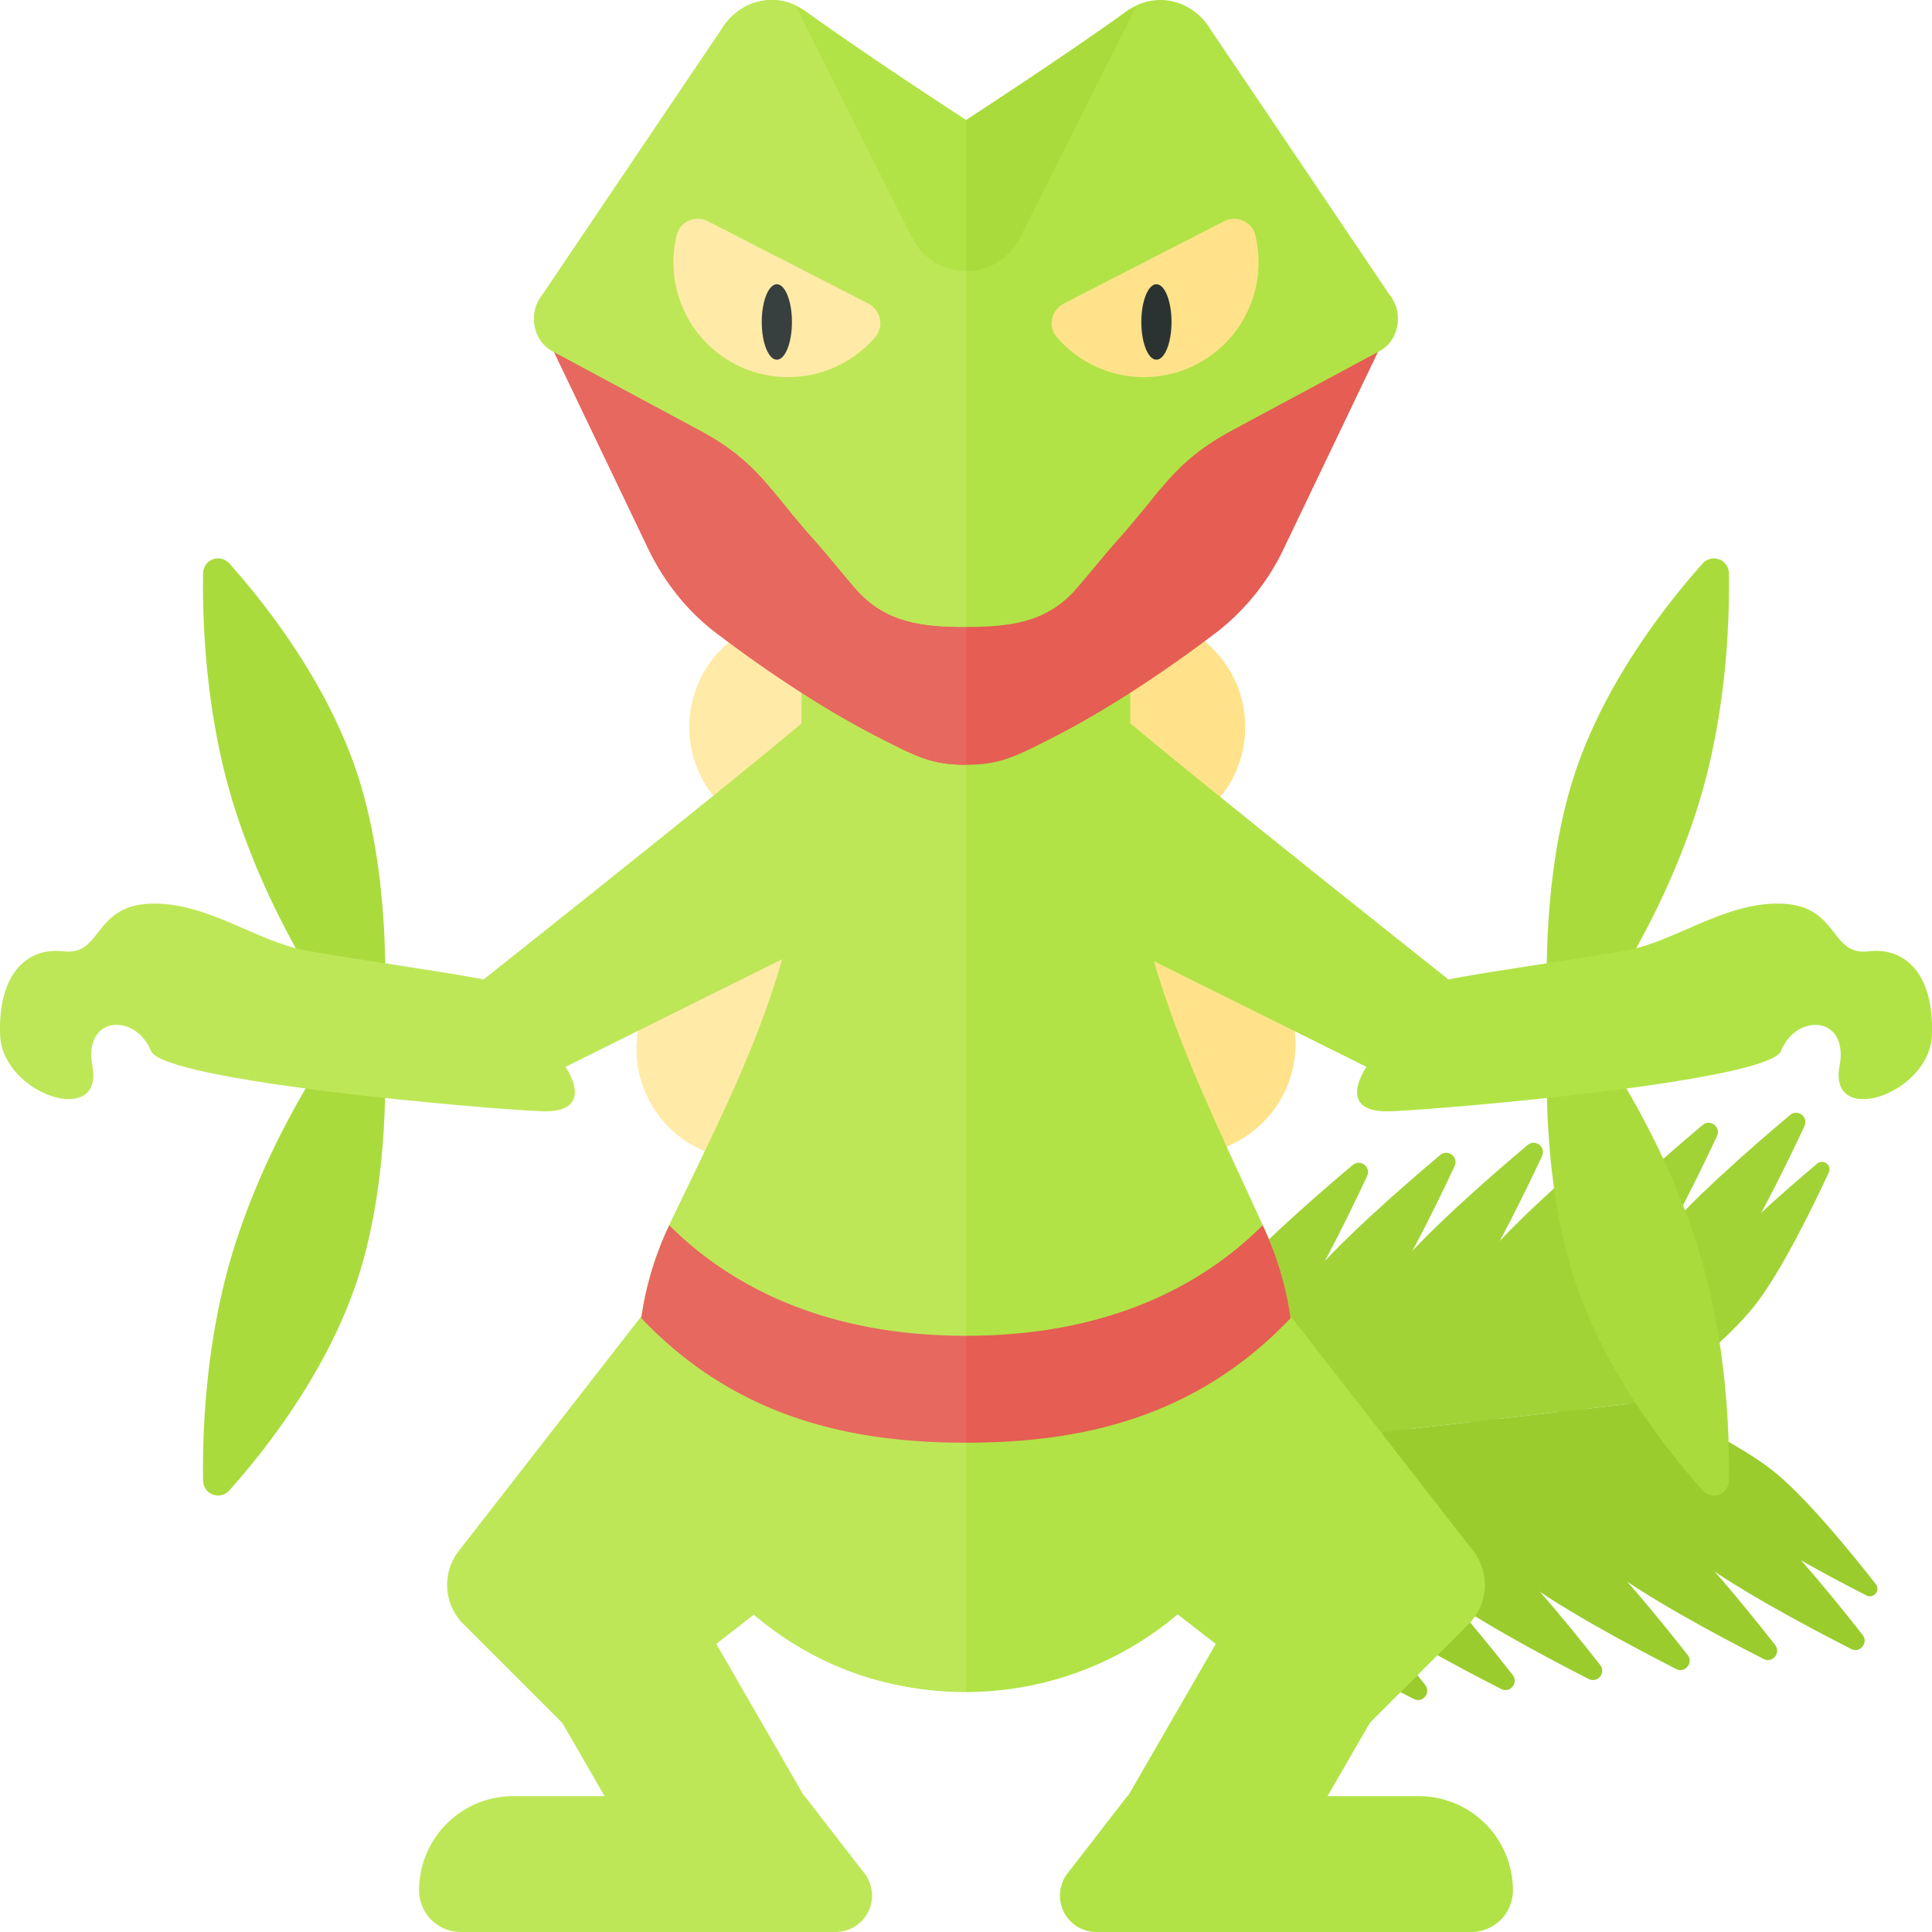 <svg xmlns="http://www.w3.org/2000/svg" width="32" height="32"><path fill="#9ACC2E" d="M27.01 23.323c-.086-.102.027-.25.148-.193.623.29 1.679.81 2.211 1.233.532.423 1.277 1.334 1.7 1.875.082.105-.036.249-.155.188-.608-.31-1.637-.859-2.167-1.28-.531-.422-1.298-1.3-1.737-1.823z"/><path fill="#A2D336" d="M26.994 23.178c-.061.119.082.237.188.155.541-.423 1.453-1.168 1.875-1.7.423-.532.943-1.588 1.233-2.211.057-.121-.091-.234-.193-.148-.522.439-1.401 1.206-1.823 1.736s-.97 1.56-1.28 2.168z"/><path fill="#9ACC2E" d="M25.833 23.475c-.106-.127.033-.309.183-.239.77.359 2.076 1.002 2.733 1.525.658.523 1.579 1.65 2.102 2.319.102.13-.044.308-.191.232-.752-.383-2.024-1.062-2.68-1.583s-1.605-1.608-2.147-2.254z"/><path fill="#A2D336" d="M25.812 23.295c-.075.147.102.293.232.191.669-.523 1.796-1.444 2.319-2.102.523-.658 1.166-1.963 1.525-2.733.07-.15-.112-.29-.239-.183-.646.543-1.732 1.491-2.254 2.147-.521.657-1.2 1.929-1.583 2.68z"/><path fill="#9ACC2E" d="M24.384 23.641c-.106-.127.033-.309.183-.239.77.359 2.076 1.002 2.733 1.525.658.523 1.579 1.65 2.102 2.319.102.13-.044.308-.191.232-.752-.383-2.024-1.062-2.68-1.583-.656-.522-1.604-1.608-2.147-2.254z"/><path fill="#A2D336" d="M24.363 23.461c-.075.147.102.293.232.191.669-.523 1.796-1.444 2.319-2.102.523-.658 1.166-1.963 1.525-2.733.07-.15-.112-.29-.239-.183-.646.543-1.732 1.491-2.254 2.147-.521.656-1.2 1.928-1.583 2.68z"/><path fill="#9ACC2E" d="M22.935 23.807c-.106-.127.033-.309.183-.239.77.359 2.076 1.002 2.733 1.525.658.523 1.579 1.65 2.102 2.319.102.13-.044.308-.191.232-.752-.383-2.024-1.062-2.68-1.583-.656-.522-1.604-1.609-2.147-2.254z"/><path fill="#A2D336" d="M22.914 23.627c-.075.147.102.293.232.191.669-.523 1.796-1.444 2.319-2.102.523-.658 1.166-1.963 1.525-2.733.07-.15-.112-.29-.239-.183-.646.543-1.732 1.491-2.254 2.147-.521.656-1.2 1.928-1.583 2.68z"/><path fill="#9ACC2E" d="M21.486 23.972c-.106-.127.033-.309.183-.239.77.359 2.076 1.002 2.733 1.525.658.523 1.579 1.65 2.102 2.319.102.13-.044.308-.191.232-.752-.383-2.024-1.062-2.68-1.583-.656-.522-1.604-1.608-2.147-2.254z"/><path fill="#A2D336" d="M21.465 23.792c-.075.147.102.293.232.191.669-.523 1.796-1.444 2.319-2.102.523-.658 1.166-1.963 1.525-2.733.07-.15-.112-.29-.239-.183-.646.543-1.732 1.491-2.254 2.147-.521.656-1.199 1.929-1.583 2.68z"/><path fill="#9ACC2E" d="M20.037 24.138c-.106-.127.033-.309.183-.239.77.359 2.076 1.002 2.733 1.525.658.523 1.579 1.65 2.102 2.319.102.13-.044.308-.191.232-.752-.383-2.024-1.062-2.68-1.583-.656-.522-1.604-1.608-2.147-2.254z"/><path fill="#A2D336" d="M20.017 23.958c-.075.147.102.293.232.191.669-.523 1.796-1.444 2.319-2.102.523-.658 1.166-1.963 1.525-2.733.07-.15-.112-.29-.239-.183-.646.543-1.732 1.491-2.254 2.147-.522.656-1.2 1.928-1.583 2.68z"/><path fill="#9ACC2E" d="M18.588 24.303c-.106-.127.033-.309.183-.239.77.359 2.076 1.002 2.733 1.525.658.523 1.579 1.65 2.102 2.319.102.13-.044.308-.191.232-.752-.383-2.024-1.062-2.68-1.583-.656-.522-1.604-1.608-2.147-2.254z"/><path fill="#A2D336" d="M18.568 24.123c-.075.147.102.293.232.191.669-.523 1.796-1.444 2.319-2.102.523-.658 1.166-1.963 1.525-2.733.07-.15-.112-.29-.239-.183-.646.543-1.732 1.491-2.254 2.147-.522.657-1.2 1.929-1.583 2.68z"/><path fill="#A2D336" d="M27.359 23.21l.831-1.535-8.155.931-.832 1.536z"/><path fill="#9ACC2E" d="M27.359 23.21l1.156 1.308-8.156.932-1.156-1.308z"/><circle fill="#FFEAA7" cx="13.25" cy="12.042" r="1.833"/><circle fill="#FFEAA7" cx="12.375" cy="17.375" r="1.833"/><circle fill="#FFE28A" cx="18.792" cy="12.042" r="1.833"/><circle fill="#FFE28A" cx="19.625" cy="17.292" r="1.833"/><path fill="#AADB3D" d="M25.696 16.25s-.337 2.752.384 4.945c.504 1.535 1.542 2.843 2.12 3.489a.248.248 0 00.436-.16c.013-.837-.044-2.436-.554-3.987-.831-2.527-2.386-4.287-2.386-4.287zm-19.392 0s.337 2.752-.384 4.945c-.504 1.535-1.542 2.843-2.12 3.489a.248.248 0 01-.436-.16c-.013-.837.044-2.436.554-3.987.831-2.527 2.386-4.287 2.386-4.287z"/><path fill="#AADB3D" d="M25.696 17.769s-.337-2.752.384-4.945c.504-1.535 1.542-2.843 2.12-3.489a.248.248 0 01.436.16c.013.837-.044 2.436-.554 3.987-.831 2.527-2.386 4.287-2.386 4.287zm-19.392 0s.337-2.752-.384-4.945c-.504-1.535-1.542-2.843-2.12-3.489a.248.248 0 00-.436.16c-.013.837.044 2.436.554 3.987.831 2.527 2.386 4.287 2.386 4.287z"/><path fill="#BEE758" d="M13.5 11.792c-1.219 1.053-6.264 5.044-6.264 5.044l.776 1.508 5.488-2.727v-3.825z"/><path fill="#B1E346" d="M18.72 13.389v-3.222h-5.44v3.549c0 2.296-1.209 4.505-2.195 6.579a5.383 5.383 0 00-.423 3.311c.388 2.118 2.066 3.857 4.174 4.295a5.438 5.438 0 006.595-5.31 5.33 5.33 0 00-.474-2.204c-1.004-2.219-2.237-4.564-2.237-6.998z"/><path fill="#BEE758" d="M13.28 10.167v3.549c0 2.296-1.209 4.505-2.195 6.579a5.383 5.383 0 00-.423 3.311c.388 2.118 2.066 3.857 4.174 4.295.395.082.783.115 1.164.115V10.167h-2.72z"/><path fill="#B1E346" d="M18.5 11.792c1.219 1.053 6.264 5.044 6.264 5.044l-.776 1.508-5.488-2.728v-3.824z"/><path fill="#B1E346" d="M22.833 17.41c-.397.441-.615 1.027.198.996.957-.037 6.269-.501 6.469-1 .25-.625 1.125-.594.969.25-.191 1.03 1.492.468 1.529-.509.038-.977-.413-1.465-1.052-1.39-.639.075-.488-.751-1.427-.789-.939-.038-1.765.627-2.592.777-.826.15-2.615.395-3.052.504-.667.168-.704.786-1.042 1.161zm-3.203 3.819l-2.419 2.419a.916.916 0 00.085 1.371l5.011 3.898 2.019-2.019a.915.915 0 00.075-1.21L21 21.315a.916.916 0 00-1.37-.086z"/><path fill="#B1E346" d="M20.931 31.58l-2.479-1.432 3.086-5.345 2.48 1.431z"/><path fill="#B1E346" d="M18.158 32h6.211a.69.69 0 00.69-.69 1.56 1.56 0 00-1.56-1.56h-4.827l-.99 1.278a.603.603 0 00.476.972z"/><path fill="#BEE758" d="M12.37 21.229l2.419 2.419a.916.916 0 01-.085 1.371l-5.011 3.898-2.019-2.019a.915.915 0 01-.075-1.21L11 21.315a.916.916 0 011.37-.086z"/><path fill="#BEE758" d="M7.984 26.233l2.48-1.431 3.085 5.345-2.48 1.431z"/><path fill="#E7685F" d="M16 22.125v1.771c-1.875 0-3.792-.396-5.378-2.063a5.323 5.323 0 01.463-1.539c1.04 1.039 2.623 1.831 4.915 1.831z"/><path fill="#E55D53" d="M20.914 20.294c.227.478.386.995.463 1.539-1.585 1.667-3.502 2.063-5.377 2.063v-1.771c2.292 0 3.875-.792 4.914-1.831z"/><path fill="#BEE758" d="M13.842 32H7.631a.69.69 0 01-.69-.69c0-.862.699-1.56 1.56-1.56h4.827l.99 1.278a.603.603 0 01-.476.972z"/><path fill="#E55D53" d="M16 6.347L9 5.46l1.733 3.619c.268.56.652 1.041 1.127 1.402.651.494 1.658 1.205 2.702 1.736.625.318.875.45 1.438.45s.812-.132 1.438-.45c1.043-.532 2.05-1.242 2.702-1.736a3.824 3.824 0 001.127-1.402L23 5.46l-7 .887z"/><path fill="#E7685F" d="M16 6.347L9 5.46l1.733 3.619c.268.56.652 1.041 1.127 1.402.651.494 1.658 1.205 2.702 1.736.625.318.875.45 1.438.45v-6.32z"/><path fill="#B1E346" d="M23.015 4.882L20.06.502c-.302-.512-.926-.657-1.391-.321C17.634.93 16 1.99 16 1.99S14.366.93 13.331.181c-.465-.336-1.089-.191-1.391.321l-2.955 4.38c-.243.295-.159.761.167.935l2.435 1.308c.985.529 1.163 1.004 1.913 1.833.198.219.547.657.708.833.485.53 1.095.593 1.792.593s1.307-.063 1.792-.593c.161-.176.51-.614.708-.833.75-.829.928-1.304 1.913-1.833l2.435-1.308c.326-.174.41-.64.167-.935z"/><path fill="#BEE758" d="M9.167 17.41c.397.441.615 1.027-.198.996-.957-.037-6.269-.501-6.469-1-.25-.625-1.125-.594-.969.25.191 1.03-1.492.468-1.529-.509-.038-.977.413-1.465 1.052-1.39.639.075.488-.751 1.427-.789.939-.038 1.765.627 2.592.777.826.15 2.615.395 3.052.504.667.168.704.786 1.042 1.161zM13.331.181c-.465-.336-1.089-.191-1.391.321l-2.955 4.38c-.243.295-.159.761.167.935l2.435 1.308c.985.529 1.163 1.004 1.913 1.833.198.219.547.657.708.833.485.53 1.095.593 1.792.593V1.99S14.366.93 13.331.181z"/><path fill="#FFE28A" d="M20.273 3.665c.204-.105.462.002.517.224a1.9 1.9 0 01-3.29 1.69c-.148-.174-.084-.446.119-.551l2.654-1.363z"/><path fill="#FFEAA7" d="M11.727 3.665c-.204-.105-.462.002-.517.224a1.9 1.9 0 003.29 1.69c.148-.174.084-.446-.119-.551l-2.654-1.363z"/><ellipse fill="#373F3F" cx="12.867" cy="5.333" rx=".25" ry=".625"/><ellipse fill="#2B3332" cx="19.154" cy="5.333" rx=".25" ry=".625"/><path fill="#B1E346" d="M13.331.181c-.045-.032-.096-.039-.143-.063l1.946 3.871a.99.99 0 00.866.5V1.99S14.366.93 13.331.181z"/><path fill="#AADB3D" d="M18.669.181C17.634.93 16 1.99 16 1.99v2.499a.99.99 0 00.866-.5L18.812.118c-.047.024-.098.031-.143.063z"/></svg>